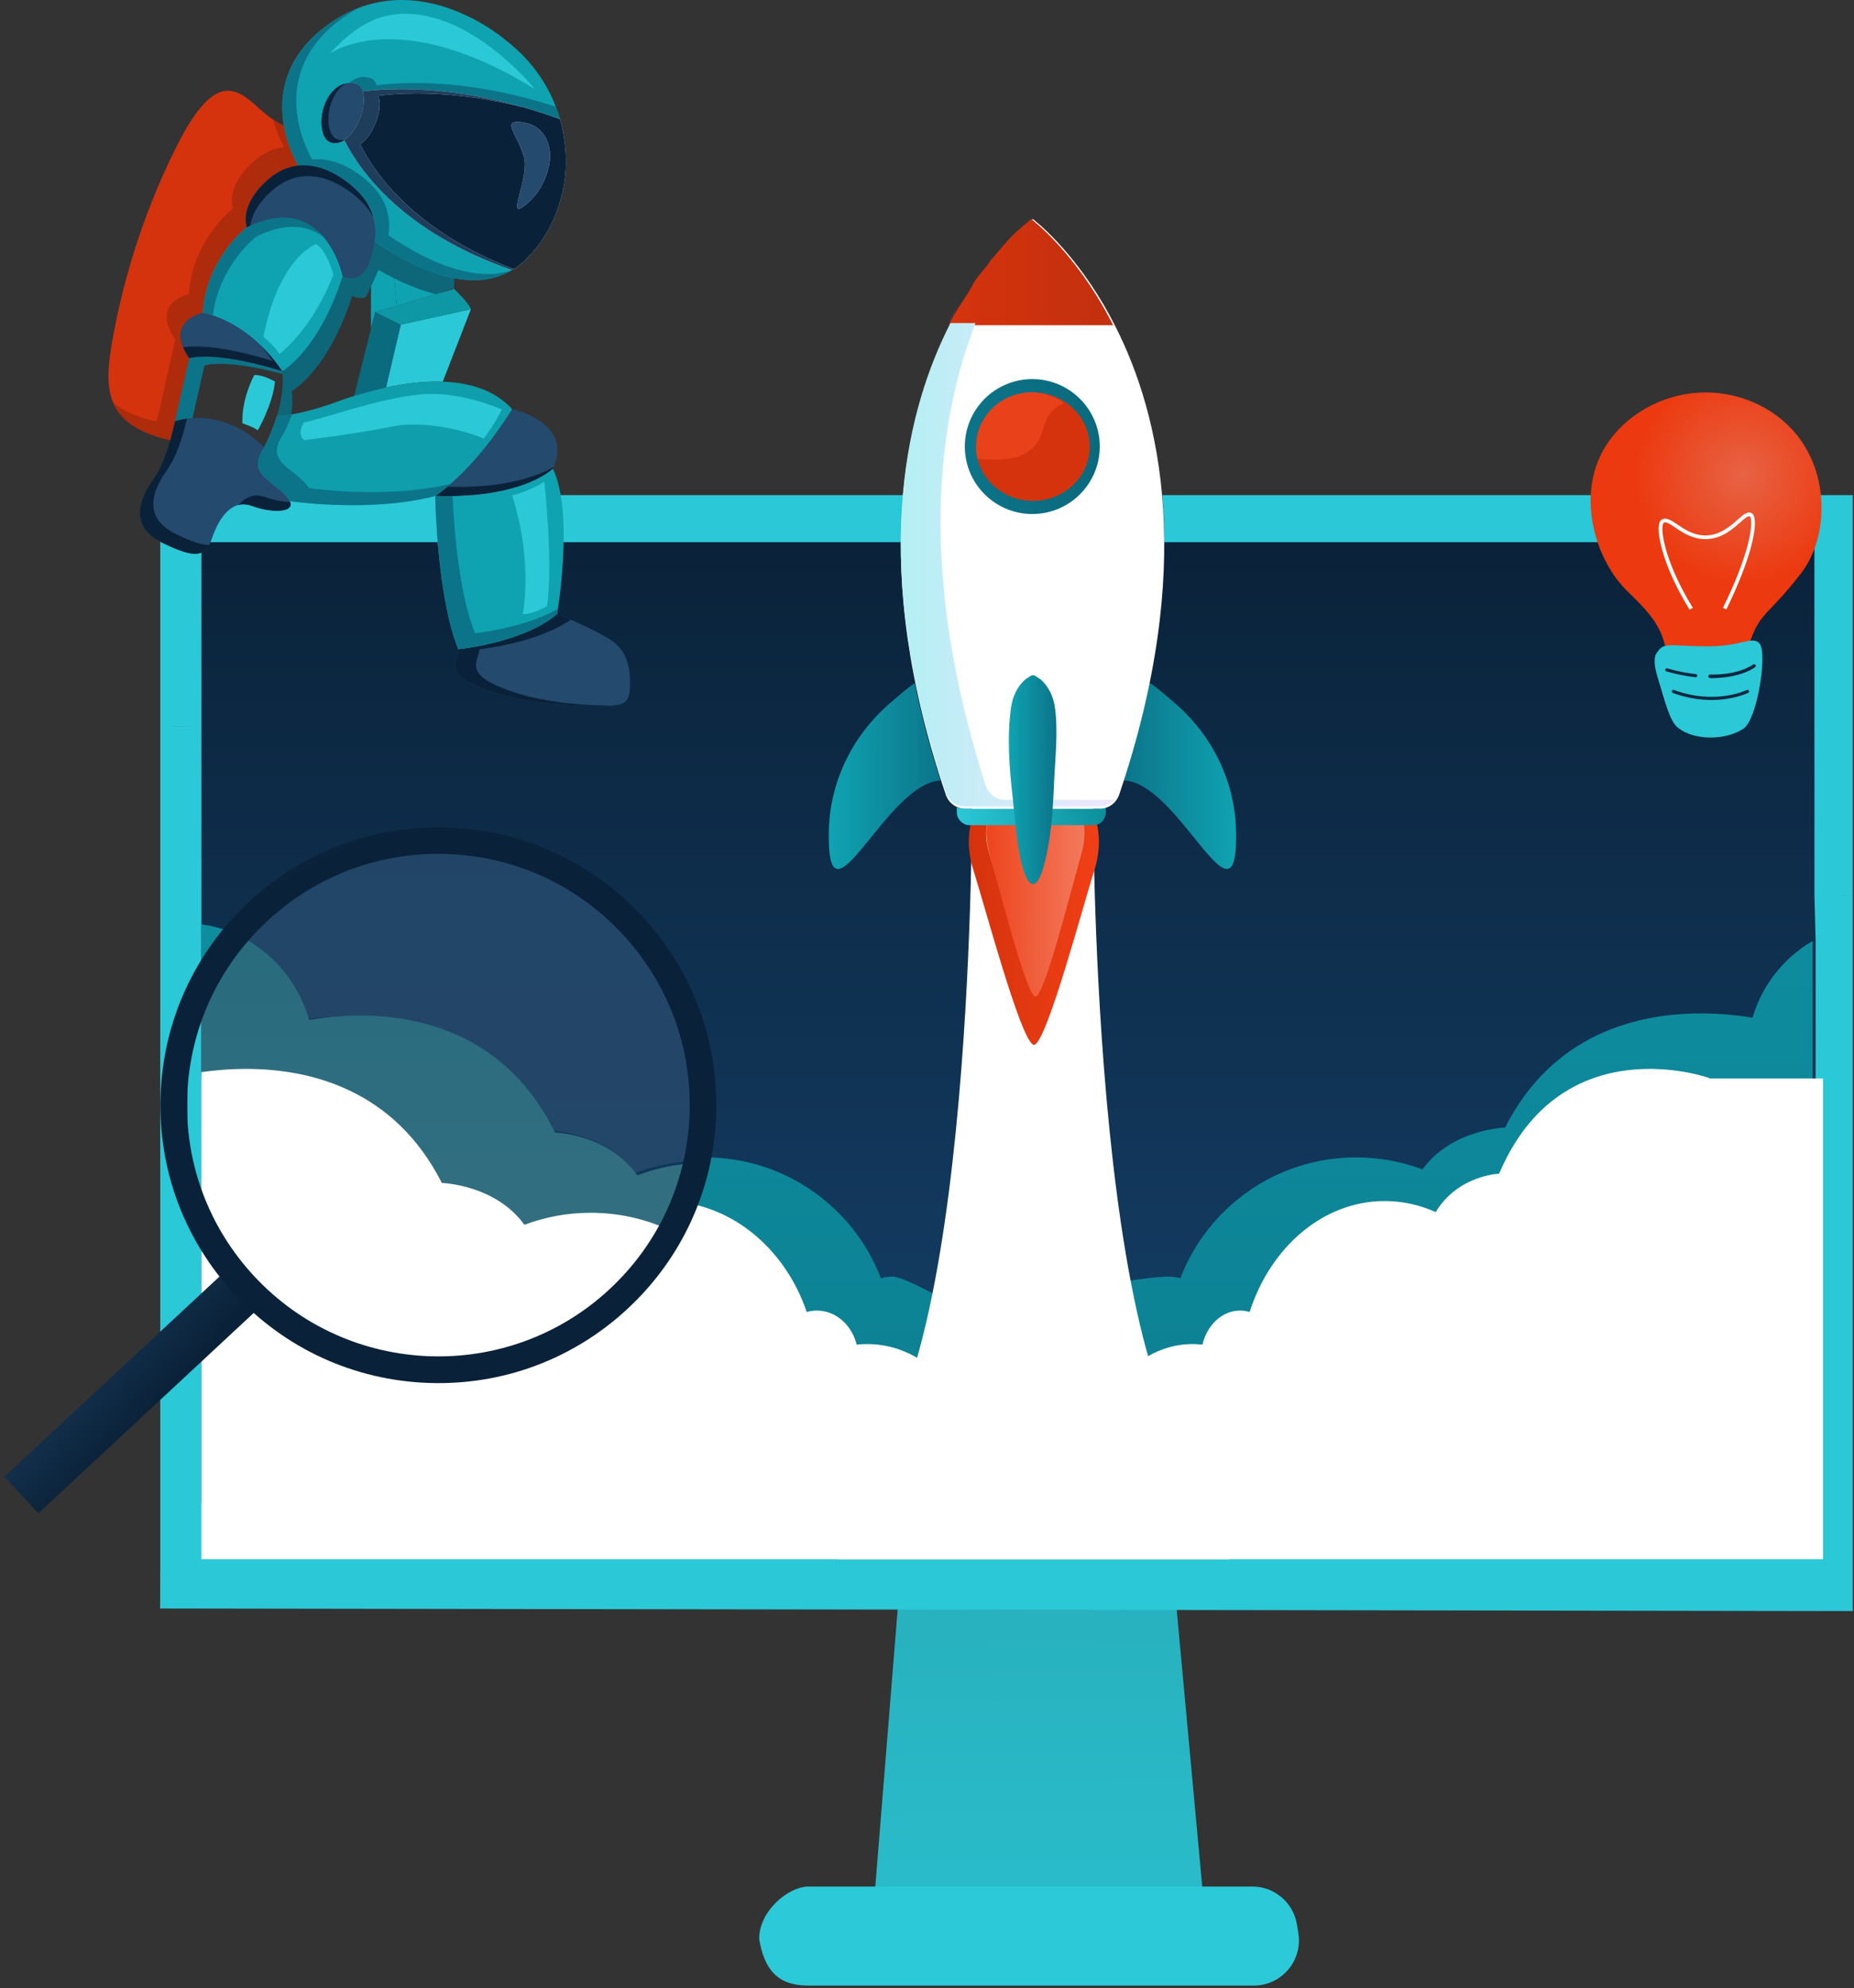 <svg width="359" height="385" viewBox="0 0 359 385" fill="none" xmlns="http://www.w3.org/2000/svg">
<rect x="0" y="0" width="359" height="385" fill="#333333" stroke="none"/>
<rect x="39" y="102" width="314" height="189" fill="url(#paint0_linear)"/>
<path fill-rule="evenodd" clip-rule="evenodd" d="M159.147 370.066C159.741 369.322 160.312 368.607 160.795 367.893C161.47 369.486 161.86 371.063 162.067 372.564C161.58 373.449 160.913 374.443 159.91 375.215C158.613 376.215 157.093 376.581 155.721 376.671C155.424 375.706 155.245 374.904 155.053 374.055C156.638 373.195 158.633 370.707 159.147 370.066V370.066Z" fill="url(#paint1_linear)"/>
<path fill-rule="evenodd" clip-rule="evenodd" d="M233.754 375.74H168.651L173.868 311.097H227.791L233.485 372.826L233.754 375.74Z" fill="url(#paint2_linear)"/>
<path fill-rule="evenodd" clip-rule="evenodd" d="M242.343 365.343H156.48C152.661 365.407 147 370 147 375.5C148 381.5 150.635 384.525 156.48 384.525H242.773C248.175 384.525 252.288 379.674 251.4 374.342L251.118 372.65C250.407 368.376 246.675 365.269 242.343 365.343Z" fill="url(#paint3_linear)"/>
<path fill-rule="evenodd" clip-rule="evenodd" d="M358.759 312L31.001 311.499C31.001 311.499 31.027 308.085 31.027 303.59V140.68H39.004V192.125C32.577 205.834 32.523 221.868 39.004 235.673V290.695C39.004 291.349 39.536 291.882 40.191 291.882H350.145C350.802 291.882 351.334 291.349 351.334 290.695V290.333C351.478 290.128 351.568 289.897 351.568 289.669V182.088C351.645 182.042 351.488 182.133 351.568 182.088L351.334 173.371H358.759V308.819C358.759 310.425 358.759 310 358.759 312ZM358.759 173.371C358.516 173.337 356.767 173.422 356.501 173.371C353.001 173.371 354.115 173.371 351.334 173.371L351.334 106.187C351.334 105.531 350.802 105 350.144 105H225.46C225.454 101.832 225.316 98.796 225.069 95.888H355.813C357.422 95.888 357.001 95.888 358.759 95.888V169.444L358.759 173.371ZM31.027 140.68L31.026 103.745C31.026 99.248 31.026 95.888 31.026 95.888H174.848C174.597 98.797 174.458 101.831 174.449 105H40.191C39.535 105 39.004 105.531 39.004 106.187L39.004 140.68C36.434 140.708 34.501 140.68 31.027 140.68Z" fill="url(#paint4_linear)"/>
<path d="M84.268 96.043C85.6 96.087 86.861 96.093 88.057 96.066C102.154 95.734 107.065 90.759 107.065 90.759C111.215 81.734 99.167 79.232 99.167 79.232L99.165 79.234C99.076 79.388 94.192 87.572 87.568 93.442C86.509 94.383 85.404 95.265 84.268 96.043V96.043Z" fill="#244A6E"/>
<path d="M86.558 96.082C86.919 96.082 87.274 96.078 87.624 96.073V96.074C87.769 96.072 87.914 96.069 88.057 96.066C102.154 95.734 107.065 90.759 107.065 90.759C107.115 90.649 107.16 90.542 107.206 90.436C104.6 91.93 99.335 94.061 90.277 94.275C89.809 94.285 89.332 94.29 88.844 94.29C88.126 94.29 87.385 94.279 86.623 94.256C85.884 94.87 85.126 95.451 84.353 95.986C84.347 95.99 84.34 95.994 84.334 95.998C84.329 96.002 84.323 96.006 84.316 96.011C84.315 96.011 84.314 96.012 84.313 96.013C84.299 96.023 84.283 96.034 84.268 96.043C85.057 96.069 85.82 96.082 86.558 96.082V96.082Z" fill="#0A2239"/>
<path d="M32.976 85.243C33.571 83.164 33.873 81.573 33.873 81.573L36.641 69.377C31.673 62.061 39.246 60.597 39.246 60.597C39.978 49.946 47.795 44.011 47.795 44.011C47.795 44.011 46.165 39.783 51.945 34.742C53.812 33.115 55.762 32.3 57.701 32.084C56.419 29.671 55.446 27.046 54.974 24.339C53.759 23.799 52.07 22.768 49.964 20.813C45.297 16.477 41.172 14.417 34.116 28.508C27.06 42.601 23.479 56.153 21.742 66.017C20.083 75.435 20.206 82.286 32.976 85.243V85.243Z" fill="#D5330D"/>
<path d="M32.976 85.243C33.571 83.164 33.873 81.573 33.873 81.573L36.641 69.377C35.413 67.569 34.951 66.119 34.951 64.96C34.952 61.426 39.246 60.597 39.246 60.597C39.978 49.945 47.795 44.01 47.795 44.01C47.795 44.01 47.581 43.459 47.583 42.515C47.584 40.849 48.253 37.962 51.945 34.742C53.812 33.115 55.762 32.3 57.701 32.084C56.419 29.671 55.446 27.045 54.974 24.339C54.373 24.072 53.658 23.686 52.834 23.128C53.364 24.987 54.106 26.788 55.007 28.482C53.068 28.699 51.118 29.512 49.251 31.14C43.471 36.181 45.1 40.408 45.1 40.408C45.1 40.408 37.284 46.343 36.552 56.995C36.552 56.995 28.979 58.458 33.946 65.774L31.179 77.971C31.179 77.971 30.877 79.563 30.282 81.641C26.45 80.753 23.759 79.515 21.911 77.963C23.291 81.221 26.445 83.682 32.712 85.18C32.713 85.18 32.713 85.18 32.714 85.182C32.749 85.19 32.784 85.198 32.819 85.207C32.821 85.207 32.823 85.208 32.825 85.208C32.833 85.21 32.838 85.211 32.845 85.212C32.852 85.214 32.858 85.215 32.864 85.217C32.901 85.225 32.938 85.234 32.976 85.243V85.243Z" fill="#AE2B0C"/>
<path d="M76.828 59.209L85.579 56.651C82.445 55.932 79.275 54.581 76.243 52.928L76.828 59.209V59.209Z" fill="#0FA3B1"/>
<path d="M71.838 49.874V63.651L72.036 62.857H72.038L72.643 60.432L74.733 59.821L76.828 59.209L75.869 48.91C75.205 48.515 74.55 48.108 73.904 47.694C73.44 47.395 72.981 47.094 72.529 46.788C72.423 47.605 72.255 48.391 72.056 49.132C71.988 49.388 71.915 49.635 71.838 49.874V49.874Z" fill="#0FA3B1"/>
<path d="M74.734 75.043C78.267 74.285 82.077 73.792 85.735 73.919L91.188 59.865L84.525 61.338L84.52 61.34L80.528 62.224H80.523L77.593 62.872L74.734 75.043V75.043Z" fill="#2BC8D7"/>
<path d="M68.58 76.673C69.841 76.277 71.196 75.889 72.615 75.535C73.306 75.361 74.014 75.197 74.734 75.043L77.593 62.872L77.058 62.608H77.056L75.056 61.621L74.734 61.463L72.642 60.433L72.036 62.857H72.035L71.837 63.651L68.58 76.673V76.673Z" fill="#0B6B7E"/>
<path d="M84.414 57L87.669 55.933C87.669 55.933 87.736 56.004 87.853 56.13C87.963 54.986 88 53.882 88 52.873V52.776C82.285 51.613 76.426 48.621 71 45L71.517 51.228C75.705 53.791 80.085 55.886 84.414 57V57Z" fill="#0E6779"/>
<path d="M53.615 80.586C53.66 80.583 53.706 80.579 53.753 80.576C54.434 80.531 55.318 80.437 56.392 80.258C56.598 78.772 56.661 77.239 56.481 75.747C56.481 75.747 63.559 71.844 68.194 57.292C68.79 57.589 69.346 57.728 69.865 57.728C70.153 57.728 70.429 57.685 70.692 57.602C71.105 57.47 73.15 52.317 73.5 52L71.837 49.874C71.176 51.915 70.175 53.331 68.86 53.752C68.853 53.754 68.848 53.755 68.842 53.757C68.837 53.759 68.831 53.76 68.825 53.762C68.574 53.837 68.312 53.877 68.04 53.878H68.021C67.547 53.876 67.041 53.758 66.503 53.51C66.47 53.495 66.438 53.479 66.406 53.463C66.391 53.456 66.376 53.449 66.362 53.442C61.737 67.961 54.681 71.879 54.649 71.897C54.721 72.499 54.755 73.107 54.755 73.716C54.755 76.106 54.25 78.511 53.615 80.586Z" fill="#0E6779"/>
<path d="M52.318 93.442C53.283 94.222 54.397 95.025 55.364 96.043C55.72 96.418 55.964 96.752 56.107 97.05H56.109C72.488 99.121 82.745 96.474 84.111 96.087H84.114C84.216 96.06 84.268 96.043 84.268 96.043C85.404 95.265 86.509 94.383 87.568 93.442C94.192 87.572 99.076 79.388 99.165 79.234L99.167 79.232C95.819 75.529 90.931 74.098 85.735 73.918C82.077 73.792 78.266 74.284 74.733 75.043C74.013 75.197 73.305 75.361 72.615 75.535C71.196 75.889 69.841 76.277 68.58 76.672C67.328 77.064 66.168 77.464 65.134 77.846C59.484 79.932 55.614 80.464 53.614 80.585C53.237 81.824 52.813 82.945 52.424 83.875C52.024 84.828 51.663 85.582 51.425 86.054C51.357 86.234 51.263 86.414 51.141 86.594C51.136 86.607 51.132 86.613 51.132 86.613C48.785 90.131 50.199 91.731 52.318 93.442V93.442Z" fill="#0E9EAC"/>
<path d="M68.205 97.833H68.211C77.413 97.832 83.052 96.386 84.094 96.093C84.101 96.091 84.107 96.089 84.113 96.087H84.116C84.218 96.06 84.27 96.043 84.27 96.043C84.284 96.034 84.3 96.023 84.315 96.013C84.316 96.012 84.317 96.011 84.318 96.011C85.328 95.315 86.311 94.537 87.261 93.71C85.423 94.172 80.066 95.309 71.904 95.309C68.377 95.309 64.325 95.097 59.809 94.526H59.807C59.664 94.229 59.419 93.894 59.064 93.52C58.097 92.501 56.983 91.698 56.018 90.918C53.899 89.208 52.484 87.608 54.831 84.09C54.831 84.09 54.835 84.083 54.842 84.071C54.963 83.89 55.057 83.71 55.125 83.53C55.362 83.059 55.724 82.305 56.123 81.351C56.27 81.003 56.42 80.627 56.572 80.228C55.476 80.417 54.574 80.516 53.872 80.568C53.869 80.568 53.866 80.569 53.864 80.569H53.855C53.773 80.575 53.693 80.58 53.616 80.585C53.239 81.824 52.815 82.945 52.426 83.875C52.038 84.801 51.686 85.539 51.447 86.012C51.441 86.027 51.434 86.04 51.426 86.054C51.359 86.233 51.265 86.414 51.143 86.594C51.138 86.607 51.134 86.613 51.134 86.613C50.272 87.905 49.917 88.939 49.918 89.813C49.92 91.321 50.979 92.359 52.32 93.442C53.285 94.221 54.399 95.025 55.366 96.043C55.722 96.417 55.966 96.752 56.109 97.05H56.111C56.248 97.066 56.385 97.084 56.52 97.101C60.868 97.633 64.779 97.833 68.198 97.833H68.205V97.833Z" fill="#0C7489"/>
<path d="M72.642 60.433L74.734 61.464L75.057 61.621L77.056 62.608H77.058L77.593 62.872L80.523 62.224H80.528L84.52 61.341L84.525 61.339L91.188 59.866C90.834 58.804 88.634 56.637 88.068 56.092V56.09C87.984 56.009 87.935 55.963 87.935 55.963L76.828 59.209L74.732 59.822L72.642 60.433V60.433Z" fill="#0E98A5"/>
<path fill-rule="evenodd" clip-rule="evenodd" d="M97.947 7.804C97.947 7.804 81.012 -7.048 64.294 4.226C55.809 9.949 53.756 17.407 54.974 24.339C55.446 27.045 56.42 29.671 57.702 32.084C58.06 32.044 58.417 32.023 58.776 32.023C62.463 32.017 66.034 34.052 68.799 36.612C70.913 38.57 71.975 40.654 72.405 42.695C72.576 43.514 72.647 44.327 72.642 45.121C72.64 45.473 72.624 45.819 72.594 46.16C72.576 46.372 72.555 46.581 72.529 46.788C72.98 47.094 73.439 47.396 73.903 47.694C74.549 48.108 75.204 48.515 75.868 48.91C79.796 51.246 84.038 53.176 88.175 53.926C92.045 54.628 95.826 54.294 99.168 52.283C78.163 45.024 69.766 33.281 66.67 27.103C65.69 27.743 64.666 27.882 63.751 27.425C61.797 26.448 61.635 21.136 64.132 18.047C66.629 14.959 69.397 16.476 69.397 16.476C69.671 16.673 69.923 17.008 70.112 17.465C70.146 17.543 70.177 17.627 70.204 17.712C75.695 17.002 89.76 16.249 108.444 23.101C106.836 17.438 103.43 12.027 97.947 7.804ZM69.612 19.026C69.87 18.986 70.128 18.946 70.386 18.907L69.573 18.808L69.612 19.026Z" fill="#0FA3B1"/>
<path fill-rule="evenodd" clip-rule="evenodd" d="M108.424 23.032C108.432 23.055 108.438 23.078 108.444 23.101C95.56 18.376 84.871 17.267 77.677 17.267C74.438 17.267 71.909 17.491 70.204 17.712C70.177 17.627 70.146 17.543 70.112 17.465C69.923 17.008 69.671 16.673 69.397 16.476C69.397 16.476 68.717 16.103 67.727 16.103C67.671 16.103 67.613 16.105 67.555 16.107L67.552 16.107C68.589 15.166 69.626 14.908 70.448 14.908C71.437 14.908 72.117 15.281 72.117 15.281C72.392 15.478 72.644 15.813 72.833 16.27C72.866 16.349 72.897 16.432 72.924 16.518C74.628 16.297 77.159 16.073 80.396 16.073C86.924 16.073 96.328 16.985 107.64 20.683C107.906 21.383 108.146 22.087 108.357 22.796V22.797L108.375 22.861C108.377 22.869 108.38 22.876 108.382 22.884L108.382 22.884L108.394 22.927C108.396 22.933 108.398 22.938 108.399 22.944C108.401 22.949 108.403 22.955 108.405 22.96C108.408 22.971 108.411 22.983 108.414 22.995C108.415 23 108.417 23.005 108.418 23.01C108.42 23.017 108.423 23.024 108.424 23.032ZM73.108 17.717L72.294 17.618L72.333 17.827C72.57 17.799 72.806 17.763 73.043 17.727C73.065 17.723 73.086 17.72 73.108 17.717Z" fill="#0C7489"/>
<path d="M91.719 54.26C94.257 54.26 96.706 53.704 98.96 52.4C97.501 52.858 95.984 53.064 94.434 53.064C93.27 53.064 92.087 52.948 90.895 52.732C86.758 51.982 82.518 50.05 78.589 47.715C77.924 47.32 77.269 46.913 76.624 46.499C76.16 46.2 75.7 45.898 75.249 45.594C75.276 45.385 75.296 45.178 75.315 44.966C75.344 44.625 75.361 44.278 75.363 43.927C75.367 43.133 75.296 42.318 75.126 41.499C74.695 39.459 73.634 37.374 71.52 35.417C68.759 32.861 65.194 30.829 61.513 30.829H61.496C61.139 30.829 60.78 30.85 60.422 30.89C59.14 28.477 58.167 25.85 57.694 23.145C56.477 16.212 58.529 8.754 67.015 3.031C67.927 2.415 68.84 1.882 69.751 1.416C68.058 2.036 66.347 2.882 64.637 3.998C64.636 3.998 64.636 3.998 64.635 3.999C64.623 4.007 64.609 4.016 64.597 4.025C64.594 4.027 64.592 4.027 64.589 4.029C64.577 4.038 64.564 4.046 64.552 4.054C64.55 4.055 64.547 4.057 64.545 4.059C64.523 4.073 64.501 4.088 64.48 4.102C64.473 4.105 64.469 4.109 64.463 4.113C64.454 4.118 64.446 4.124 64.438 4.129C64.43 4.135 64.422 4.14 64.414 4.145C64.405 4.15 64.398 4.157 64.39 4.162C64.38 4.168 64.372 4.173 64.363 4.18C64.356 4.184 64.349 4.189 64.342 4.193C64.326 4.205 64.31 4.215 64.295 4.225C57.267 8.965 54.651 14.895 54.652 20.729C54.652 21.941 54.764 23.148 54.974 24.339C55.446 27.045 56.42 29.671 57.702 32.084C58.06 32.044 58.417 32.023 58.776 32.023H58.808C62.423 32.029 65.923 33.992 68.661 36.485C68.669 36.492 68.676 36.499 68.683 36.505C68.694 36.515 68.704 36.524 68.715 36.533C68.743 36.559 68.771 36.586 68.799 36.612C68.807 36.619 68.814 36.626 68.821 36.633C68.828 36.639 68.835 36.645 68.841 36.65C68.842 36.651 68.843 36.652 68.843 36.653C68.85 36.66 68.858 36.667 68.865 36.673C70.936 38.612 71.979 40.675 72.406 42.695C72.571 43.487 72.643 44.277 72.643 45.047V45.121C72.641 45.473 72.624 45.819 72.595 46.16C72.576 46.372 72.555 46.581 72.529 46.788C72.98 47.094 73.44 47.395 73.904 47.694C74.549 48.108 75.204 48.515 75.869 48.91C79.796 51.246 84.038 53.176 88.175 53.926C89.369 54.143 90.553 54.26 91.719 54.26V54.26Z" fill="#0C7489"/>
<path d="M39.246 60.596C39.246 60.596 44.92 61.403 50.707 67.124C51.248 67.658 51.789 68.236 52.328 68.859C52.926 69.55 53.516 70.299 54.097 71.109C54.284 71.366 54.468 71.629 54.648 71.897C54.648 71.897 61.725 67.995 66.361 53.442C66.361 53.442 65.859 51.02 64.408 48.417C63.068 46.009 60.919 43.445 57.609 42.506C55.073 41.782 51.854 42.016 47.794 44.01C47.794 44.01 39.978 49.945 39.246 60.596V60.596Z" fill="#0FA3B1"/>
<path d="M41.22 61.111C42.457 51.271 49.639 45.81 49.639 45.81C52.353 44.478 54.691 43.931 56.701 43.931C57.698 43.931 58.614 44.066 59.455 44.306C60.722 44.666 61.818 45.265 62.765 46.001C61.553 44.545 59.975 43.265 57.941 42.605H57.94C57.926 42.6 57.911 42.595 57.895 42.591C57.893 42.59 57.891 42.59 57.889 42.589C57.883 42.587 57.876 42.585 57.868 42.583C57.865 42.581 57.861 42.579 57.857 42.578C57.847 42.575 57.838 42.572 57.828 42.569C57.822 42.568 57.817 42.566 57.811 42.565C57.806 42.563 57.8 42.561 57.795 42.56C57.788 42.557 57.781 42.554 57.772 42.552C57.768 42.551 57.764 42.55 57.759 42.548C57.75 42.546 57.741 42.543 57.733 42.541C57.728 42.539 57.724 42.538 57.72 42.537C57.711 42.533 57.701 42.532 57.692 42.528C57.69 42.527 57.688 42.527 57.687 42.527C57.676 42.524 57.665 42.52 57.654 42.518C57.651 42.517 57.648 42.516 57.645 42.515C57.633 42.512 57.622 42.508 57.61 42.505C57.573 42.494 57.534 42.483 57.495 42.473C56.687 42.254 55.81 42.131 54.861 42.131H54.833C53 42.135 50.895 42.593 48.481 43.685V43.686C48.255 43.79 48.026 43.896 47.796 44.01C47.796 44.01 39.979 49.945 39.247 60.596C39.247 60.596 39.993 60.703 41.22 61.11" fill="#0C7489"/>
<path d="M93.468 133.363C100.876 136.29 109.832 136.616 114.939 136.698C120.045 136.778 121.799 136.698 121.964 133.445C122.126 130.193 121.883 126.209 118.138 123.851C114.391 121.492 107.879 118.891 107.879 118.891C101.365 124.501 88.747 125.721 88.747 125.721C88.257 128.484 86.06 130.436 93.468 133.363V133.363Z" fill="#244A6E"/>
<path d="M116.62 136.714C116.754 136.714 116.884 136.713 117.012 136.712H117.044C117.446 136.709 117.818 136.699 118.164 136.681C112.952 136.571 104.579 136.127 97.584 133.363C90.176 130.436 92.373 128.484 92.862 125.721C92.862 125.721 103.765 124.666 110.533 120.011C109.012 119.344 107.925 118.909 107.88 118.891H107.879C101.366 124.501 88.747 125.721 88.747 125.721C88.548 126.849 88.063 127.842 88.064 128.821C88.064 130.24 89.085 131.632 93.468 133.363C100.877 136.29 109.833 136.616 114.939 136.698C115.546 136.707 116.105 136.714 116.62 136.714V136.714Z" fill="#0A2239"/>
<path d="M31.349 105.069C37.944 108.321 39.817 107.833 41.036 104.257C42.257 100.678 44.7 96.451 48.851 97.996C52.526 99.363 57.219 99.33 56.11 97.05H56.108C55.965 96.753 55.721 96.418 55.365 96.044C54.398 95.025 53.284 94.222 52.319 93.443C50.2 91.732 48.786 90.132 51.133 86.614C50.259 85.741 49.376 84.996 48.498 84.359C46.529 82.938 44.584 82.074 42.782 81.569C37.759 80.161 33.874 81.573 33.874 81.573C33.874 81.573 33.572 83.164 32.977 85.243C32.299 87.62 31.235 90.634 29.801 92.63C29.612 92.894 29.425 93.164 29.244 93.443C26.828 97.124 25.219 102.045 31.349 105.069V105.069Z" fill="#244A6E"/>
<path d="M53.629 98.915C55.418 98.915 56.634 98.389 56.173 97.203C54.766 97.192 53.021 96.866 51.457 96.284C50.853 96.059 50.285 95.957 49.752 95.957C48.323 95.957 47.142 96.694 46.182 97.784C46.489 97.709 46.81 97.668 47.145 97.668C47.645 97.668 48.175 97.759 48.737 97.955C48.775 97.967 48.813 97.981 48.85 97.996C50.437 98.586 52.212 98.915 53.629 98.915Z" fill="#0A2239"/>
<path d="M37.777 107.246C39.078 107.246 39.889 106.66 40.496 105.533C40.459 105.534 40.422 105.534 40.383 105.534C38.956 105.534 36.94 104.83 33.955 103.358C27.825 100.335 29.434 95.414 31.849 91.731C32.03 91.453 32.218 91.182 32.407 90.918C33.84 88.924 34.904 85.909 35.583 83.531C35.858 82.569 36.07 81.715 36.218 81.07C34.79 81.25 33.917 81.558 33.875 81.572H33.874V81.573C33.874 81.573 33.572 83.164 32.977 85.243C32.299 87.62 31.235 90.635 29.801 92.63C29.612 92.894 29.425 93.165 29.244 93.443C28.073 95.226 27.093 97.301 27.089 99.309C27.085 101.447 28.189 103.51 31.349 105.069C31.4 105.094 31.45 105.119 31.499 105.143C31.519 105.152 31.539 105.163 31.559 105.172C31.576 105.18 31.592 105.189 31.609 105.197C34.451 106.582 36.392 107.246 37.777 107.246V107.246Z" fill="#0A2239"/>
<path d="M36.64 69.376C40.082 68.597 45.365 69.498 49.322 70.43C50.071 70.609 50.772 70.786 51.405 70.954C52.412 71.222 53.243 71.465 53.812 71.637C54.344 71.798 54.648 71.897 54.648 71.897C54.468 71.629 54.284 71.366 54.097 71.109C53.516 70.299 52.926 69.551 52.328 68.859C51.789 68.236 51.248 67.658 50.707 67.124C44.92 61.403 39.246 60.597 39.246 60.597C39.246 60.597 31.673 62.06 36.64 69.376V69.376Z" fill="#244A6E"/>
<path d="M54.648 71.897C54.468 71.629 54.284 71.366 54.097 71.109C53.516 70.299 52.926 69.551 52.328 68.859C51.789 68.236 51.248 67.658 50.707 67.124C50.686 67.103 50.665 67.083 50.643 67.062C51.186 67.702 51.723 68.385 52.252 69.124C52.44 69.379 52.623 69.644 52.804 69.91C52.804 69.91 52.5 69.811 51.967 69.651C51.398 69.479 50.567 69.236 49.56 68.967C48.927 68.799 48.226 68.622 47.477 68.444C44.577 67.76 40.964 67.094 37.887 67.094C37.03 67.094 36.215 67.146 35.469 67.263C35.738 67.906 36.119 68.609 36.64 69.376C36.669 69.37 36.697 69.364 36.725 69.358C37.622 69.164 38.641 69.08 39.726 69.08H39.742C42.756 69.082 46.282 69.721 49.146 70.389C49.149 70.389 49.151 70.39 49.154 70.39C49.21 70.404 49.265 70.418 49.322 70.43C50.071 70.609 50.772 70.786 51.405 70.954C52.412 71.222 53.243 71.465 53.812 71.637C54.344 71.798 54.648 71.897 54.648 71.897H54.648Z" fill="#0A2239"/>
<path d="M63.75 27.425C64.665 27.882 65.689 27.743 66.669 27.102C66.746 27.053 66.822 27.001 66.896 26.945C67.335 26.622 67.76 26.201 68.159 25.69C68.7 24.998 69.195 24.142 69.612 23.142C69.966 22.292 70.193 21.504 70.319 20.79C70.428 20.189 70.465 19.64 70.447 19.148C70.442 19.059 70.438 18.969 70.43 18.882C70.419 18.745 70.405 18.611 70.384 18.485L70.38 18.462C70.34 18.188 70.279 17.939 70.203 17.712C70.176 17.627 70.145 17.543 70.111 17.465C69.922 17.008 69.67 16.673 69.396 16.476C69.396 16.476 66.628 14.959 64.13 18.047C61.634 21.136 61.796 26.448 63.75 27.425V27.425Z" fill="#244A6E"/>
<path d="M64.88 27.693H64.9C65.468 27.689 66.052 27.496 66.621 27.135C66.638 27.125 66.654 27.114 66.67 27.103C66.681 27.096 66.689 27.089 66.699 27.083C66.531 27.114 66.364 27.131 66.198 27.131C65.811 27.131 65.432 27.043 65.071 26.863C63.116 25.886 62.954 20.574 65.451 17.484C65.913 16.912 66.385 16.499 66.846 16.205C66.071 16.384 65.199 16.833 64.348 17.792L64.347 17.793C64.333 17.809 64.32 17.824 64.305 17.841L64.304 17.842C64.297 17.85 64.29 17.858 64.284 17.865C64.283 17.866 64.283 17.866 64.282 17.867C64.276 17.874 64.269 17.883 64.262 17.89C64.261 17.891 64.26 17.893 64.259 17.893C64.254 17.9 64.248 17.908 64.241 17.914C64.24 17.916 64.239 17.917 64.238 17.918C64.232 17.926 64.226 17.934 64.218 17.942C64.218 17.942 64.217 17.943 64.217 17.944C64.211 17.951 64.205 17.958 64.198 17.965C64.198 17.967 64.196 17.968 64.194 17.97C64.188 17.979 64.182 17.986 64.175 17.994C64.174 17.994 64.174 17.995 64.174 17.995C64.168 18.003 64.162 18.01 64.156 18.017C64.155 18.019 64.153 18.021 64.151 18.023C64.145 18.031 64.138 18.039 64.132 18.047C62.854 19.628 62.272 21.792 62.271 23.657C62.27 25.438 62.797 26.948 63.751 27.425C63.76 27.429 63.767 27.433 63.775 27.438C64.129 27.609 64.497 27.693 64.873 27.693H64.88V27.693Z" fill="#0A2239"/>
<path d="M47.795 44.01C51.855 42.017 55.073 41.782 57.61 42.506C60.919 43.445 63.068 46.009 64.408 48.417C65.859 51.021 66.362 53.442 66.362 53.442C67.288 53.903 68.123 53.985 68.86 53.752C70.175 53.331 71.176 51.915 71.837 49.874C71.914 49.635 71.987 49.388 72.055 49.133C72.254 48.391 72.422 47.605 72.528 46.788C72.555 46.581 72.576 46.372 72.594 46.16C72.624 45.819 72.64 45.473 72.642 45.121C72.647 44.327 72.576 43.514 72.405 42.695C71.975 40.654 70.913 38.57 68.799 36.612C66.034 34.051 62.463 32.017 58.776 32.023C58.417 32.023 58.06 32.044 57.702 32.084C55.763 32.3 53.812 33.115 51.945 34.742C46.165 39.783 47.795 44.01 47.795 44.01V44.01Z" fill="#244A6E"/>
<path d="M47.795 44.01C47.818 43.999 47.84 43.987 47.863 43.976C47.88 43.968 47.895 43.96 47.911 43.953C47.934 43.942 47.956 43.931 47.979 43.92C47.983 43.918 47.989 43.915 47.993 43.913C48.012 43.905 48.029 43.897 48.048 43.887C48.049 43.887 48.049 43.886 48.05 43.886C48.067 43.878 48.083 43.87 48.1 43.862C48.124 43.852 48.147 43.84 48.171 43.829C48.177 43.825 48.185 43.822 48.191 43.819C48.288 43.774 48.384 43.73 48.48 43.686C48.717 41.978 49.691 39.519 52.778 36.827C54.645 35.2 56.594 34.384 58.534 34.168C58.891 34.129 59.25 34.109 59.608 34.109H59.626C63.306 34.109 66.871 36.141 69.632 38.697C70.799 39.778 71.644 40.897 72.24 42.026C71.736 40.222 70.708 38.4 68.865 36.673C68.858 36.667 68.85 36.66 68.843 36.653C68.843 36.652 68.842 36.651 68.841 36.65C68.835 36.645 68.827 36.639 68.821 36.632C68.814 36.626 68.806 36.619 68.799 36.612C68.771 36.586 68.743 36.559 68.715 36.533C68.704 36.524 68.694 36.515 68.683 36.505C68.676 36.499 68.668 36.492 68.661 36.485C65.923 33.992 62.422 32.029 58.808 32.023H58.776C58.417 32.023 58.06 32.044 57.702 32.084C55.763 32.3 53.812 33.115 51.945 34.742C48.254 37.962 47.584 40.849 47.583 42.515C47.582 43.458 47.795 44.01 47.795 44.01V44.01Z" fill="#0A2239"/>
<path d="M33.873 81.573C33.893 81.566 35.201 81.095 37.271 80.973L39.588 70.762C40.507 70.554 41.556 70.466 42.678 70.466C45.756 70.466 49.369 71.132 52.269 71.815C53.018 71.994 53.719 72.171 54.352 72.339C54.471 72.371 54.588 72.403 54.702 72.434C54.688 72.255 54.67 72.075 54.649 71.897C54.649 71.897 54.345 71.798 53.812 71.637C53.244 71.465 52.412 71.222 51.405 70.954C50.772 70.786 50.071 70.608 49.322 70.43C49.266 70.418 49.21 70.404 49.154 70.39C49.152 70.39 49.15 70.389 49.147 70.389C46.282 69.721 42.756 69.082 39.742 69.08H39.727C38.641 69.08 37.623 69.163 36.725 69.358C36.697 69.364 36.669 69.37 36.641 69.376L33.873 81.573V81.573Z" fill="#0C7489"/>
<path d="M84.268 96.044C84.268 96.044 84.27 96.125 84.274 96.277C84.322 98.371 84.794 114.123 88.057 123.862C88.273 124.509 88.503 125.131 88.746 125.721C88.746 125.721 101.365 124.501 107.878 118.891C107.878 118.891 111.215 99.542 107.064 90.76C107.064 90.76 102.153 95.735 88.057 96.067C86.86 96.094 85.6 96.088 84.268 96.044V96.044Z" fill="#0FA3B1"/>
<path d="M88.747 125.72C88.747 125.72 101.365 124.5 107.879 118.89C107.879 118.89 107.938 118.541 108.031 117.921C101.28 121.72 91.989 122.618 91.989 122.618C91.746 122.028 91.517 121.407 91.301 120.758C88.715 113.045 87.883 101.558 87.624 96.074C87.288 96.079 86.948 96.083 86.603 96.083C85.85 96.083 85.072 96.07 84.268 96.043C84.268 96.043 84.27 96.124 84.274 96.277C84.323 98.37 84.795 114.122 88.057 123.861C88.273 124.509 88.503 125.13 88.747 125.72Z" fill="#0C7489"/>
<path d="M66.67 27.103C69.766 33.281 78.163 45.025 99.168 52.283C100.021 51.771 100.847 51.148 101.638 50.407C104.72 47.514 106.98 43.74 108.278 39.551C108.289 39.52 108.299 39.488 108.307 39.457C108.811 37.907 109.206 36.211 109.416 34.378H109.418C109.652 32.388 109.67 30.235 109.383 27.932V27.93V27.924C109.354 27.66 109.323 27.394 109.285 27.13C109.102 25.781 108.823 24.435 108.444 23.101C89.76 16.249 75.695 17.002 70.204 17.713C70.28 17.939 70.341 18.189 70.381 18.463L70.466 18.473C70.439 18.477 70.412 18.482 70.385 18.486C70.406 18.612 70.42 18.745 70.431 18.882C70.439 18.97 70.443 19.06 70.447 19.148C70.466 19.641 70.429 20.189 70.32 20.79C70.194 21.505 69.967 22.293 69.613 23.143C69.196 24.142 68.701 24.999 68.16 25.69C67.761 26.201 67.336 26.623 66.897 26.945C66.822 27.002 66.747 27.054 66.67 27.103V27.103Z" fill="#C7D6DD"/>
<path fill-rule="evenodd" clip-rule="evenodd" d="M101.638 50.406C100.848 51.148 100.021 51.77 99.168 52.283C99.223 52.249 99.277 52.214 99.332 52.179C99.371 52.153 99.411 52.127 99.451 52.102C80.47 44.804 72.681 33.832 69.725 27.934C69.802 27.884 69.876 27.832 69.951 27.776C70.391 27.454 70.816 27.032 71.215 26.521C71.756 25.828 72.251 24.973 72.668 23.974C73.021 23.123 73.249 22.336 73.375 21.621C73.484 21.02 73.52 20.471 73.501 19.979C73.501 19.967 73.5 19.954 73.5 19.942C73.496 19.865 73.493 19.789 73.485 19.713C73.474 19.576 73.461 19.443 73.44 19.317C73.467 19.312 73.494 19.308 73.52 19.304L73.436 19.294C73.396 19.019 73.335 18.77 73.258 18.544C74.963 18.322 77.492 18.098 80.729 18.098C85.986 18.098 93.108 18.69 101.587 20.851C91.757 18.006 83.552 17.267 77.676 17.267C74.438 17.267 71.909 17.491 70.204 17.712C71.908 17.491 74.438 17.267 77.676 17.267C77.676 17.267 77.676 17.267 77.676 17.267C77.677 17.267 77.677 17.267 77.677 17.267C84.871 17.267 95.561 18.376 108.444 23.1C108.824 24.435 109.103 25.78 109.285 27.129C109.323 27.393 109.354 27.659 109.384 27.923V27.93V27.932C109.529 29.101 109.596 30.232 109.596 31.322C109.596 32.379 109.533 33.398 109.418 34.378H109.416C109.206 36.211 108.811 37.906 108.308 39.456C108.299 39.487 108.289 39.519 108.278 39.55L108.278 39.55C106.98 43.74 104.72 47.513 101.638 50.406ZM101.188 23.693C100.797 23.638 100.468 23.612 100.194 23.612C98.41 23.612 98.969 24.739 99.904 26.624C100.415 27.655 101.039 28.914 101.454 30.339C102.017 32.271 101.261 35.126 100.683 37.307C100.209 39.098 99.855 40.434 100.449 40.434C100.637 40.434 100.921 40.3 101.326 40.005C101.326 40.005 105.159 37.596 106.305 32.1C107.097 28.302 105.521 24.296 101.188 23.693Z" fill="#0A2239"/>
<path d="M99.168 52.283C99.263 52.225 99.356 52.162 99.451 52.102C80.47 44.804 72.681 33.832 69.725 27.934C69.802 27.884 69.876 27.832 69.951 27.776C70.391 27.454 70.815 27.032 71.214 26.521C71.755 25.828 72.251 24.973 72.667 23.974C73.02 23.123 73.248 22.336 73.375 21.621C73.483 21.02 73.52 20.471 73.501 19.979C73.497 19.889 73.494 19.801 73.484 19.713C73.474 19.576 73.46 19.443 73.439 19.317C73.466 19.312 73.494 19.308 73.52 19.304L73.435 19.294C73.395 19.019 73.335 18.77 73.258 18.544C74.963 18.322 77.492 18.098 80.729 18.098C85.986 18.098 93.107 18.69 101.587 20.851C91.757 18.006 83.551 17.267 77.675 17.267C74.438 17.267 71.908 17.491 70.204 17.712C70.28 17.939 70.341 18.188 70.38 18.462L70.466 18.473C70.439 18.477 70.412 18.481 70.385 18.485C70.406 18.611 70.42 18.745 70.431 18.881C70.439 18.969 70.443 19.059 70.447 19.148C70.451 19.232 70.452 19.319 70.452 19.406C70.451 19.831 70.41 20.292 70.32 20.79C70.194 21.504 69.967 22.292 69.613 23.142C69.196 24.142 68.701 24.998 68.16 25.69C67.76 26.201 67.336 26.622 66.897 26.945C66.822 27.001 66.747 27.053 66.67 27.102C69.766 33.28 78.163 45.024 99.168 52.283V52.283Z" fill="#1F3E5C"/>
<path d="M54.102 68.553C54.102 68.553 60.345 64.01 64.56 53.204C64.56 53.204 63.259 48.32 61.178 47.281C61.178 47.281 54.048 49.724 51.006 65.23C51.006 65.23 53.166 66.967 54.102 68.553V68.553Z" fill="#2BC8D7"/>
<path d="M49.917 83.343C49.917 83.343 52.809 78.387 53.247 73.899C53.247 73.899 51.1 72.627 49.429 72.627C49.365 72.627 49.302 72.629 49.241 72.632C49.241 72.632 46.746 77.1 46.938 81.984C46.938 81.984 48.958 82.623 49.917 83.343Z" fill="#2BC8D7"/>
<path d="M58.866 85.243C58.866 85.243 69.439 83.959 75.869 82.608C77.186 82.33 78.611 82.213 80.064 82.213C85.698 82.213 91.759 83.972 93.698 84.978C93.698 84.978 97.281 79.806 97.072 79.233C97.072 79.233 90.363 76.28 83.566 76.28C82.892 76.28 82.218 76.309 81.549 76.373C73.187 77.169 64.402 80.586 58.866 81.812C58.866 81.812 57.358 83.892 58.866 85.243V85.243Z" fill="#2BC8D7"/>
<path d="M101.545 118.912C103.175 118.912 105.916 117.416 105.916 117.416C107.165 109.207 105.396 93.26 105.396 93.26C103.317 94.794 99.168 95.958 99.168 95.958C103.298 108.934 101.234 118.891 101.234 118.891C101.332 118.906 101.437 118.912 101.545 118.912V118.912Z" fill="#2BC8D7"/>
<path d="M103.593 17.267C103.593 17.267 95.13 6.743 84.52 3.607C82.303 2.951 80.296 2.656 78.454 2.656C72.189 2.656 67.852 6.079 63.778 10.437C63.778 10.437 67.588 7.593 75.314 7.593C81.886 7.593 91.29 9.651 103.593 17.267H103.593Z" fill="#2BC8D7"/>
<path d="M100.449 40.435C100.637 40.435 100.921 40.301 101.325 40.006C101.325 40.006 105.159 37.597 106.305 32.101C107.097 28.303 105.521 24.297 101.187 23.694C100.797 23.639 100.468 23.613 100.194 23.613C97.434 23.613 100.281 26.309 101.454 30.34C102.479 33.858 99.13 40.435 100.449 40.435V40.435Z" fill="#244A6E"/>
<path fill-rule="evenodd" clip-rule="evenodd" d="M330.497 125.325C328.762 125.325 327.364 125.272 326.22 125.22C325.078 125.168 324.194 125.115 323.488 125.115C323.097 125.115 322.761 125.131 322.466 125.172C322.36 124.785 322.241 124.375 322.106 123.937C321.603 122.309 320.789 120.874 319.808 119.555C318.407 117.664 316.659 116.013 315.002 114.378C309.427 108.88 305.804 98.027 309.504 89.136C310.424 86.918 311.764 84.917 313.405 83.183C317.4 78.96 323.187 76.325 329.121 76.028C329.5 76.01 329.878 76 330.256 76C336.454 76 342.715 78.517 347.021 83.183C347.781 84.007 348.48 84.897 349.108 85.853C354.347 93.838 353.558 104.837 348.726 111.053C344.543 116.439 342.712 117.73 341.048 119.885C340.843 120.151 340.641 120.453 340.439 120.784C339.868 121.734 339.329 122.925 338.884 124.208C337.383 124.26 335.011 125.315 330.683 125.325C330.622 125.325 330.558 125.325 330.497 125.325Z" fill="url(#paint5_radial)"/>
<path d="M327.172 118.084L327.785 117.706C325.059 113.293 323.617 109.667 322.889 107.402C321.895 104.312 321.77 102.364 321.982 101.572C322.039 101.359 322.116 101.254 322.168 101.226C322.632 100.977 323.411 101.504 324.399 102.172C325.871 103.167 327.884 104.529 330.561 104.401C333.456 104.262 335.463 102.488 336.928 101.192C337.717 100.493 338.464 99.831 338.82 99.998C338.845 100.011 338.906 100.076 338.964 100.239C339.512 101.797 338.541 107.735 333.626 117.707L334.27 118.025C338.967 108.501 340.346 102.005 339.644 100C339.528 99.673 339.355 99.453 339.124 99.346C338.339 98.982 337.547 99.682 336.451 100.653C335.066 101.878 333.168 103.555 330.526 103.681C328.089 103.799 326.268 102.566 324.803 101.576C323.613 100.772 322.674 100.136 321.824 100.591C321.574 100.727 321.392 100.994 321.286 101.385C320.728 103.46 322.187 110.013 327.172 118.084V118.084Z" fill="white"/>
<path fill-rule="evenodd" clip-rule="evenodd" d="M331.218 142.831C328.81 142.831 326.44 142.193 324.85 140.877C323.321 139.61 322.516 136.23 320.981 131.197C319.711 127.04 320.888 126.363 321.09 126.067C321.532 125.416 322.023 125.123 322.818 125.012C323.113 124.971 323.449 124.955 323.84 124.955C324.546 124.955 325.431 125.008 326.572 125.06C327.716 125.113 329.114 125.165 330.849 125.165C330.91 125.165 330.974 125.165 331.035 125.165C335.363 125.155 337.735 124.101 339.236 124.048C339.274 124.047 339.31 124.046 339.348 124.046C339.912 124.046 340.345 124.204 340.717 124.639C342.275 126.468 340.275 139.331 337.623 141.092C335.895 142.239 333.539 142.831 331.218 142.831ZM324.029 133.599C323.908 133.599 323.792 133.675 323.744 133.797C323.686 133.954 323.767 134.129 323.924 134.188C326.713 135.231 329.278 135.554 331.384 135.554C332.494 135.554 333.475 135.465 334.295 135.344C336.883 134.961 338.447 134.208 338.511 134.176C338.662 134.103 338.723 133.921 338.649 133.77C338.598 133.662 338.489 133.599 338.377 133.599C338.332 133.599 338.287 133.609 338.245 133.63C338.229 133.637 336.684 134.38 334.183 134.746C333.394 134.862 332.449 134.947 331.384 134.947C329.342 134.947 326.851 134.633 324.135 133.619C324.1 133.605 324.065 133.599 324.029 133.599ZM331.096 130.63C330.929 130.63 330.794 130.809 330.791 130.976C330.791 131.144 330.926 131.303 331.092 131.304C331.16 131.305 331.224 131.327 331.288 131.327C337.078 131.327 339.762 129.281 339.874 129.194C340.005 129.09 340.031 128.899 339.925 128.767C339.858 128.679 339.752 128.62 339.646 128.62C339.595 128.62 339.544 128.635 339.499 128.67C339.473 128.69 336.95 130.635 331.605 130.636C331.439 130.636 331.272 130.634 331.099 130.63H331.096V130.63ZM322.753 129.432C322.622 129.432 322.5 129.519 322.462 129.653C322.417 129.815 322.51 129.983 322.673 130.028C324.619 130.576 326.514 130.956 328.303 131.156L328.338 131.158C328.492 131.158 328.624 131.043 328.64 130.888C328.659 130.721 328.537 130.57 328.371 130.552C326.614 130.355 324.751 129.982 322.837 129.443C322.808 129.436 322.782 129.432 322.753 129.432V129.432Z" fill="url(#paint6_linear)"/>
<path fill-rule="evenodd" clip-rule="evenodd" d="M349.92 291H237.753V277.151C229.918 275.355 218.363 264.269 214.5 249.201C216.087 248.101 224.068 247.23 226.145 247.23C226.978 247.23 227.786 247.335 228.559 247.53C233.816 233.847 247.071 224.135 262.597 224.135C267.117 224.135 271.444 224.962 275.442 226.467C281.065 218.66 291.432 218.363 291.432 218.363C300.722 200.051 317.263 196.256 329.381 196.256C333.301 196.256 336.76 196.654 339.357 197.085C341.2 190.762 345.428 185.458 351 182.213V290.387C350.75 290.734 350.337 291 349.92 291ZM172.42 267.036C169.448 265.846 166.207 265.195 162.813 265.195C161.979 265.195 161.155 265.24 160.341 265.317C159.179 261.174 155.381 258.137 150.872 258.137C150.039 258.137 149.23 258.242 148.457 258.437C145.095 249.685 138.458 242.556 130.05 238.556C132.545 234.002 134.301 229.142 135.313 224.154C135.72 224.141 136.129 224.134 136.539 224.134C152.064 224.134 165.32 233.847 170.576 247.53C171.349 247.335 172.158 247.23 172.991 247.23C175.208 247.23 186.856 253.762 188.5 255C186.715 261.94 174.975 262.276 172.42 267.036ZM39 191.504V179C41.405 179.331 43.701 179.998 45.843 180.952C43.09 184.229 40.807 187.778 39 191.504Z" fill="url(#paint7_linear)"/>
<path d="M211.698 156L199.903 156.016L188.19 156C188.19 156 188.616 280.553 162 287.107V302H238V287.107C211.384 280.553 211.698 156 211.698 156Z" fill="white"/>
<path d="M167.893 260.286C167.215 260.286 166.544 260.327 165.882 260.398C164.937 256.593 161.847 253.804 158.179 253.804C157.501 253.804 156.843 253.9 156.214 254.079C151.937 241.513 141.153 232.593 128.523 232.593C124.845 232.593 121.324 233.351 118.074 234.734C113.5 227.564 105.065 227.29 105.065 227.29C92.156 198.566 62.035 208.755 62.035 208.755L62.013 208.857H39V301.957H153.829C159 301.957 170.097 301.957 175.5 301.957C187.157 301.957 189 297.314 189 284.145C189 270.975 179.55 260.286 167.893 260.286Z" fill="white"/>
<path d="M230.938 260.286C231.579 260.286 232.212 260.327 232.837 260.398C233.732 256.593 236.649 253.804 240.115 253.804C240.756 253.804 241.376 253.9 241.97 254.08C246.01 241.513 256.197 232.593 268.129 232.593C271.602 232.593 274.928 233.351 278 234.734C282.322 227.564 290.289 227.29 290.289 227.29C302.484 198.566 330.936 208.755 330.936 208.755L330.956 208.857H353V301.957H244.224C236.5 301.957 236.043 301.957 230.938 301.957C219.926 301.957 211 297.314 211 284.145C211 270.975 219.926 260.286 230.938 260.286Z" fill="white"/>
<path fill-rule="evenodd" clip-rule="evenodd" d="M200.203 202.344C200.142 202.344 200.084 202.323 200.026 202.286C197.513 200.944 190.8 175.86 188.459 168.421C188.414 168.274 188.369 168.128 188.328 167.984C187.327 164.521 187.501 161.604 188.004 159.434C188.042 159.436 188.078 159.437 188.113 159.437H191.13C190.861 161.013 190.861 163.025 191.595 165.364C193.31 170.816 198.228 189.201 200.072 190.184C200.113 190.211 200.155 190.226 200.2 190.226H200.219C200.264 190.226 200.305 190.211 200.347 190.183C202.187 189.192 207.086 170.815 208.799 165.364C209.536 163.025 209.529 161.013 209.257 159.437H212.277C212.309 159.437 212.344 159.436 212.376 159.434C212.861 161.5 213.05 164.243 212.203 167.489C212.123 167.795 212.033 168.105 211.934 168.421C209.597 175.858 202.915 200.932 200.402 202.285C200.347 202.323 200.286 202.344 200.225 202.344C200.222 202.344 200.219 202.343 200.216 202.343C200.209 202.343 200.206 202.344 200.203 202.344V202.344Z" fill="url(#paint8_linear)"/>
<path fill-rule="evenodd" clip-rule="evenodd" d="M200.504 193C200.458 193 200.415 192.984 200.372 192.954C198.475 191.868 193.413 171.566 191.648 165.545C190.892 162.963 190.892 160.74 191.17 159H209.826C210.106 160.74 210.113 162.963 209.354 165.545C207.592 171.565 202.55 191.858 200.656 192.953C200.613 192.983 200.57 193 200.524 193H200.504Z" fill="url(#paint9_linear)"/>
<path fill-rule="evenodd" clip-rule="evenodd" d="M211.818 159.794H187.654C187.619 159.794 187.584 159.793 187.545 159.791C186.332 159.725 185.275 158.558 185.275 157.335V156.334C185.702 156.498 186.162 156.588 186.638 156.588H212.831C213.284 156.586 213.72 156.504 214.13 156.353V157.335C214.13 158.561 213.133 159.731 211.918 159.791C211.886 159.793 211.85 159.794 211.818 159.794V159.794Z" fill="url(#paint10_linear)"/>
<path fill-rule="evenodd" clip-rule="evenodd" d="M162.275 168.28C161.053 168.28 160.389 166.311 160.487 161.039C160.672 151.039 165.36 141.877 173.059 135.556C173.798 134.949 175.566 133.298 177.122 132.311C178.338 138.259 179.981 144.536 182.118 151.145C178.174 151.344 174.154 155.526 170.666 159.709C167.091 163.995 164.076 168.28 162.275 168.28Z" fill="url(#paint11_linear)"/>
<path fill-rule="evenodd" clip-rule="evenodd" d="M220.718 131.54C222.276 131.415 225.674 134.651 226.777 135.556C234.475 141.878 239.166 151.04 239.348 161.039C239.736 181.999 228.092 150.753 217.223 151.141C217.223 151.141 215.867 131.929 220.718 131.54Z" fill="url(#paint12_linear)"/>
<path d="M216.702 153.918C216.167 155.498 214.682 156.6 213.015 156.6H186.834C185.168 156.6 183.685 155.498 183.149 153.918C168.287 110.049 175.045 80.561 184.034 62.997C184.733 61.631 185.443 60.328 186.161 59.106C192.733 47.904 199.671 42.639 199.979 42.418L199.982 42.419C200.351 42.687 207.238 47.949 213.756 59.097C214.471 60.32 215.179 61.631 215.875 62.997C224.842 80.561 231.562 110.049 216.702 153.918V153.918Z" fill="white"/>
<path fill-rule="evenodd" clip-rule="evenodd" d="M199.891 99.542C192.674 99.542 186.826 93.694 186.826 86.479C186.826 79.264 192.674 73.416 199.891 73.416C207.104 73.416 212.952 79.264 212.952 86.479C212.952 93.694 207.104 99.542 199.891 99.542ZM189.692 88.706C190.712 93.399 194.889 96.915 199.891 96.915C205.652 96.915 210.327 92.242 210.327 86.479C210.327 83.028 208.65 79.967 206.066 78.066C204.338 76.794 202.202 76.043 199.891 76.043C194.126 76.043 189.452 80.716 189.452 86.479C189.452 87.243 189.535 87.989 189.692 88.706Z" fill="url(#paint13_linear)"/>
<path d="M211 86.5C211 92.299 206.074 97 200.002 97C194.731 97 190.328 93.463 189.253 88.741C189.088 88.02 189 87.269 189 86.5C189 80.702 193.926 76 200.002 76C202.438 76 204.688 76.756 206.509 78.035C209.233 79.948 211 83.028 211 86.5V86.5Z" fill="#D5330D"/>
<path d="M192.523 89C191.487 89 190.391 88.939 189.246 88.836C189.085 88.109 189 87.352 189 86.578C189 80.737 193.783 76 199.682 76C202.047 76 204.232 76.762 206 78.051C204.353 78.734 202.71 80.139 202.014 82.964C200.856 87.671 197.339 89 192.523 89Z" fill="#E9421B"/>
<path fill-rule="evenodd" clip-rule="evenodd" d="M215.566 62.986L183.729 62.98C184.633 60.651 187.457 57.026 188.442 55C189.141 53.557 191.04 51.792 191.758 50.5C194.776 47 195.5 46 197.5 44.272C198.204 43.633 199.709 42.448 199.674 42.423L199.671 42.419L199.674 42.421C199.856 42.553 201.607 43.888 204.114 46.532C206.714 49.275 210.129 53.426 213.447 59.103C214.114 60.246 214.778 61.525 215.428 62.735C215.477 62.819 215.521 62.903 215.566 62.986Z" fill="url(#paint14_linear)"/>
<path fill-rule="evenodd" clip-rule="evenodd" d="M213.028 156.182H186.834C186.358 156.182 185.899 156.093 185.472 155.929C184.4 155.516 183.532 154.63 183.149 153.5C183.091 153.329 183.034 153.158 182.976 152.987C176.792 134.572 174.424 118.699 174.427 105.189C174.427 105.089 174.427 104.991 174.427 104.891C174.436 101.724 174.576 98.688 174.827 95.779C176.027 81.87 179.781 70.89 184.034 62.58C184.037 62.575 184.039 62.57 184.041 62.565H188.889C181.522 81.569 177.604 110.792 190.845 152.068C191.38 153.737 192.862 154.9 194.529 154.9H215.875C215.852 154.924 215.83 154.949 215.807 154.972C215.092 155.586 214.102 156.177 213.028 156.182V156.182Z" fill="url(#paint15_linear)"/>
<path fill-rule="evenodd" clip-rule="evenodd" d="M183.726 62.38C184.246 61.37 184.772 60.397 185.304 59.466C184.772 60.412 184.246 61.418 183.726 62.38Z" fill="url(#paint16_linear)"/>
<path fill-rule="evenodd" clip-rule="evenodd" d="M204.28 137.051C203.995 134.977 203.113 133.046 201.606 131.652C201.574 131.623 200.972 131.208 200.439 130.878C200.186 130.723 199.872 130.721 199.606 130.878C199.074 131.208 198.471 131.623 198.442 131.652C196.932 133.045 196.05 134.975 195.768 137.048C194.979 142.804 195.432 148.656 196.089 154.399C196.611 158.963 196.826 164.007 198.147 168.413C198.359 169.127 198.984 170.915 199.795 171.176C199.878 171.2 199.952 171.2 200.026 171.172C200.096 171.2 200.173 171.2 200.25 171.176C201.061 170.915 201.687 169.127 201.901 168.413C203.536 162.951 203.867 157.155 204.11 151.471C204.312 146.759 204.921 141.741 204.28 137.051V137.051Z" fill="url(#paint17_linear)"/>
<path fill-rule="evenodd" clip-rule="evenodd" d="M39.003 239.304C32.521 225.499 32.576 209.465 39.003 195.756V239.304Z" fill="url(#paint18_linear)"/>
<path fill-rule="evenodd" clip-rule="evenodd" d="M36.301 237C36.199 236.793 36.099 236.589 36 236.382V192.617C36.099 192.41 36.199 192.204 36.301 191.998V237ZM123.046 227.112C117.287 219.271 106.668 218.971 106.668 218.971C97.152 200.577 80.207 196.765 67.796 196.765C63.851 196.765 60.365 197.15 57.721 197.575C55.563 190.338 50.234 184.429 43.309 181.401C44.683 179.798 46.171 178.26 47.773 176.797C57.881 167.568 70.712 163 83.51 163C97.576 163 111.602 168.515 121.941 179.418C133.934 192.067 138.201 209.058 134.945 224.791C130.769 224.927 126.766 225.738 123.046 227.112Z" fill="url(#paint19_linear)"/>
<path fill-rule="evenodd" clip-rule="evenodd" d="M129.754 240C125.033 237.691 119.751 236.4 114.175 236.4C109.668 236.4 105.354 237.246 101.372 238.788C95.768 230.792 85.433 230.486 85.433 230.486C76.182 211.747 59.713 207.858 47.637 207.858C44.356 207.858 41.4 208.145 39 208.499V191.807C40.801 187.991 43.076 184.356 45.82 181C52.559 184.089 57.745 190.114 59.845 197.494C62.419 197.061 65.812 196.669 69.651 196.669C81.729 196.669 98.219 200.556 107.481 219.314C107.481 219.314 117.815 219.62 123.42 227.617C127.04 226.215 130.935 225.388 135 225.25C133.991 230.358 132.241 235.336 129.754 240V240Z" fill="url(#paint20_linear)"/>
<path d="M85.09 265C71.364 265 57.676 259.51 47.588 248.656C44.031 244.829 41.17 240.601 39 236.132V207.626C41.406 207.28 44.37 207 47.66 207C59.769 207 76.282 210.797 85.559 229.09C85.559 229.09 95.922 229.388 101.541 237.194C105.534 235.689 109.86 234.863 114.378 234.863C119.97 234.863 125.266 236.124 130 238.377C127.434 243.064 124.086 247.425 119.964 251.265C110.1 260.453 97.579 265 85.09 265Z" fill="white"/>
<path fill-rule="evenodd" clip-rule="evenodd" d="M44.394 245.451L50.985 252.534L7.431 293.061L0.84 285.979L44.394 245.451V245.451Z" fill="url(#paint21_linear)"/>
<path fill-rule="evenodd" clip-rule="evenodd" d="M51.732 178.4C42.215 187.256 36.716 199.287 36.248 212.279C35.78 225.27 40.399 237.666 49.255 247.183C67.535 266.829 98.39 267.939 118.036 249.66C127.553 240.804 133.052 228.772 133.52 215.781C133.988 202.79 129.368 190.394 120.513 180.877C111.658 171.361 99.626 165.861 86.636 165.394C73.644 164.926 61.248 169.545 51.732 178.4V178.4ZM45.482 250.693C35.689 240.168 30.581 226.46 31.098 212.093C31.615 197.726 37.696 184.421 48.221 174.628C58.746 164.835 72.454 159.727 86.821 160.244C101.188 160.761 114.493 166.842 124.286 177.367C134.079 187.892 139.187 201.6 138.67 215.967C138.153 230.334 132.072 243.639 121.547 253.432C111.022 263.225 97.314 268.333 82.947 267.817C68.58 267.297 55.275 261.218 45.482 250.693Z" fill="url(#paint22_linear)"/>
<defs>
<linearGradient id="paint0_linear" x1="196" y1="102" x2="196" y2="291" gradientUnits="userSpaceOnUse">
<stop stop-color="#0A2239"/>
<stop offset="1" stop-color="#15416A"/>
</linearGradient>
<linearGradient id="paint1_linear" x1="156.279" y1="384.384" x2="162.86" y2="416.333" gradientUnits="userSpaceOnUse">
<stop stop-color="#FF6256"/>
<stop offset="1" stop-color="#D100B8"/>
</linearGradient>
<linearGradient id="paint2_linear" x1="200.674" y1="300.834" x2="201.585" y2="430.177" gradientUnits="userSpaceOnUse">
<stop stop-color="#28AFBC"/>
<stop offset="1" stop-color="#2BC8D7"/>
</linearGradient>
<linearGradient id="paint3_linear" x1="195.345" y1="253.341" x2="201.483" y2="429.05" gradientUnits="userSpaceOnUse">
<stop stop-color="#2BC8D7"/>
<stop offset="1" stop-color="#2DC9D8"/>
</linearGradient>
<linearGradient id="paint4_linear" x1="194.724" y1="390.677" x2="178.23" y2="778.309" gradientUnits="userSpaceOnUse">
<stop stop-color="#2BC8D7"/>
<stop offset="1" stop-color="#0FA3B1"/>
</linearGradient>
<radialGradient id="paint5_radial" cx="0" cy="0" r="1" gradientUnits="userSpaceOnUse" gradientTransform="translate(337.5 92) rotate(121.43) scale(21.095)">
<stop stop-color="#E76344"/>
<stop offset="1" stop-color="#EC390F"/>
</radialGradient>
<linearGradient id="paint6_linear" x1="334.311" y1="157.64" x2="326.713" y2="223.236" gradientUnits="userSpaceOnUse">
<stop stop-color="#2BC8D7"/>
<stop offset="1" stop-color="#0FA3B1"/>
</linearGradient>
<linearGradient id="paint7_linear" x1="194.854" y1="367.453" x2="194.854" y2="14.108" gradientUnits="userSpaceOnUse">
<stop stop-color="#0C7489"/>
<stop offset="1" stop-color="#0FA3B1"/>
</linearGradient>
<linearGradient id="paint8_linear" x1="187.6" y1="178.764" x2="212.789" y2="178.764" gradientUnits="userSpaceOnUse">
<stop stop-color="#D5330D"/>
<stop offset="1" stop-color="#F03F16"/>
</linearGradient>
<linearGradient id="paint9_linear" x1="187.537" y1="180.342" x2="213.461" y2="180.342" gradientUnits="userSpaceOnUse">
<stop stop-color="#EC3B12"/>
<stop offset="1" stop-color="#F48368"/>
</linearGradient>
<linearGradient id="paint10_linear" x1="214.13" y1="156.107" x2="185.275" y2="156.107" gradientUnits="userSpaceOnUse">
<stop stop-color="#0C8F9B"/>
<stop offset="1" stop-color="#2BC8D7"/>
</linearGradient>
<linearGradient id="paint11_linear" x1="160.478" y1="149.908" x2="182.787" y2="149.908" gradientUnits="userSpaceOnUse">
<stop stop-color="#0FA3B1"/>
<stop offset="1" stop-color="#0C7489"/>
</linearGradient>
<linearGradient id="paint12_linear" x1="239.358" y1="149.909" x2="217.049" y2="149.909" gradientUnits="userSpaceOnUse">
<stop stop-color="#0FA3B1"/>
<stop offset="1" stop-color="#0C7489"/>
</linearGradient>
<linearGradient id="paint13_linear" x1="186.826" y1="86.479" x2="212.952" y2="86.479" gradientUnits="userSpaceOnUse">
<stop stop-color="#0C7489"/>
<stop offset="1" stop-color="#0B697C"/>
</linearGradient>
<linearGradient id="paint14_linear" x1="183.726" y1="52.704" x2="215.566" y2="52.704" gradientUnits="userSpaceOnUse">
<stop stop-color="#D5330D"/>
<stop offset="1" stop-color="#C2300E"/>
</linearGradient>
<linearGradient id="paint15_linear" x1="174.427" y1="99.09" x2="215.892" y2="99.09" gradientUnits="userSpaceOnUse">
<stop stop-color="#B3EFF4"/>
<stop offset="1" stop-color="#F0E6FD"/>
</linearGradient>
<linearGradient id="paint16_linear" x1="173.988" y1="99.146" x2="215.451" y2="99.146" gradientUnits="userSpaceOnUse">
<stop stop-color="#F9F2FF"/>
<stop offset="1" stop-color="#F0E6FD"/>
</linearGradient>
<linearGradient id="paint17_linear" x1="195.348" y1="150.978" x2="204.564" y2="150.978" gradientUnits="userSpaceOnUse">
<stop stop-color="#0FA3B1"/>
<stop offset="1" stop-color="#0C7489"/>
</linearGradient>
<linearGradient id="paint18_linear" x1="194.724" y1="394.307" x2="178.229" y2="781.939" gradientUnits="userSpaceOnUse">
<stop stop-color="#2BC8D7"/>
<stop offset="1" stop-color="#DA33C6"/>
</linearGradient>
<linearGradient id="paint19_linear" x1="195.928" y1="368.714" x2="195.928" y2="13.829" gradientUnits="userSpaceOnUse">
<stop stop-color="#244A6E"/>
<stop offset="1" stop-color="#214261"/>
</linearGradient>
<linearGradient id="paint20_linear" x1="194.348" y1="372.023" x2="194.348" y2="10.111" gradientUnits="userSpaceOnUse">
<stop stop-color="#497688"/>
<stop offset="1" stop-color="#0B6274"/>
</linearGradient>
<linearGradient id="paint21_linear" x1="64.126" y1="234.538" x2="35.774" y2="208.78" gradientUnits="userSpaceOnUse">
<stop stop-color="#0A2239"/>
<stop offset="1" stop-color="#244A6E"/>
</linearGradient>
<linearGradient id="paint22_linear" x1="129.287" y1="132.198" x2="46.348" y2="-20.652" gradientUnits="userSpaceOnUse">
<stop stop-color="#0A2239"/>
<stop offset="1" stop-color="#244A6E"/>
</linearGradient>
</defs>
</svg>
